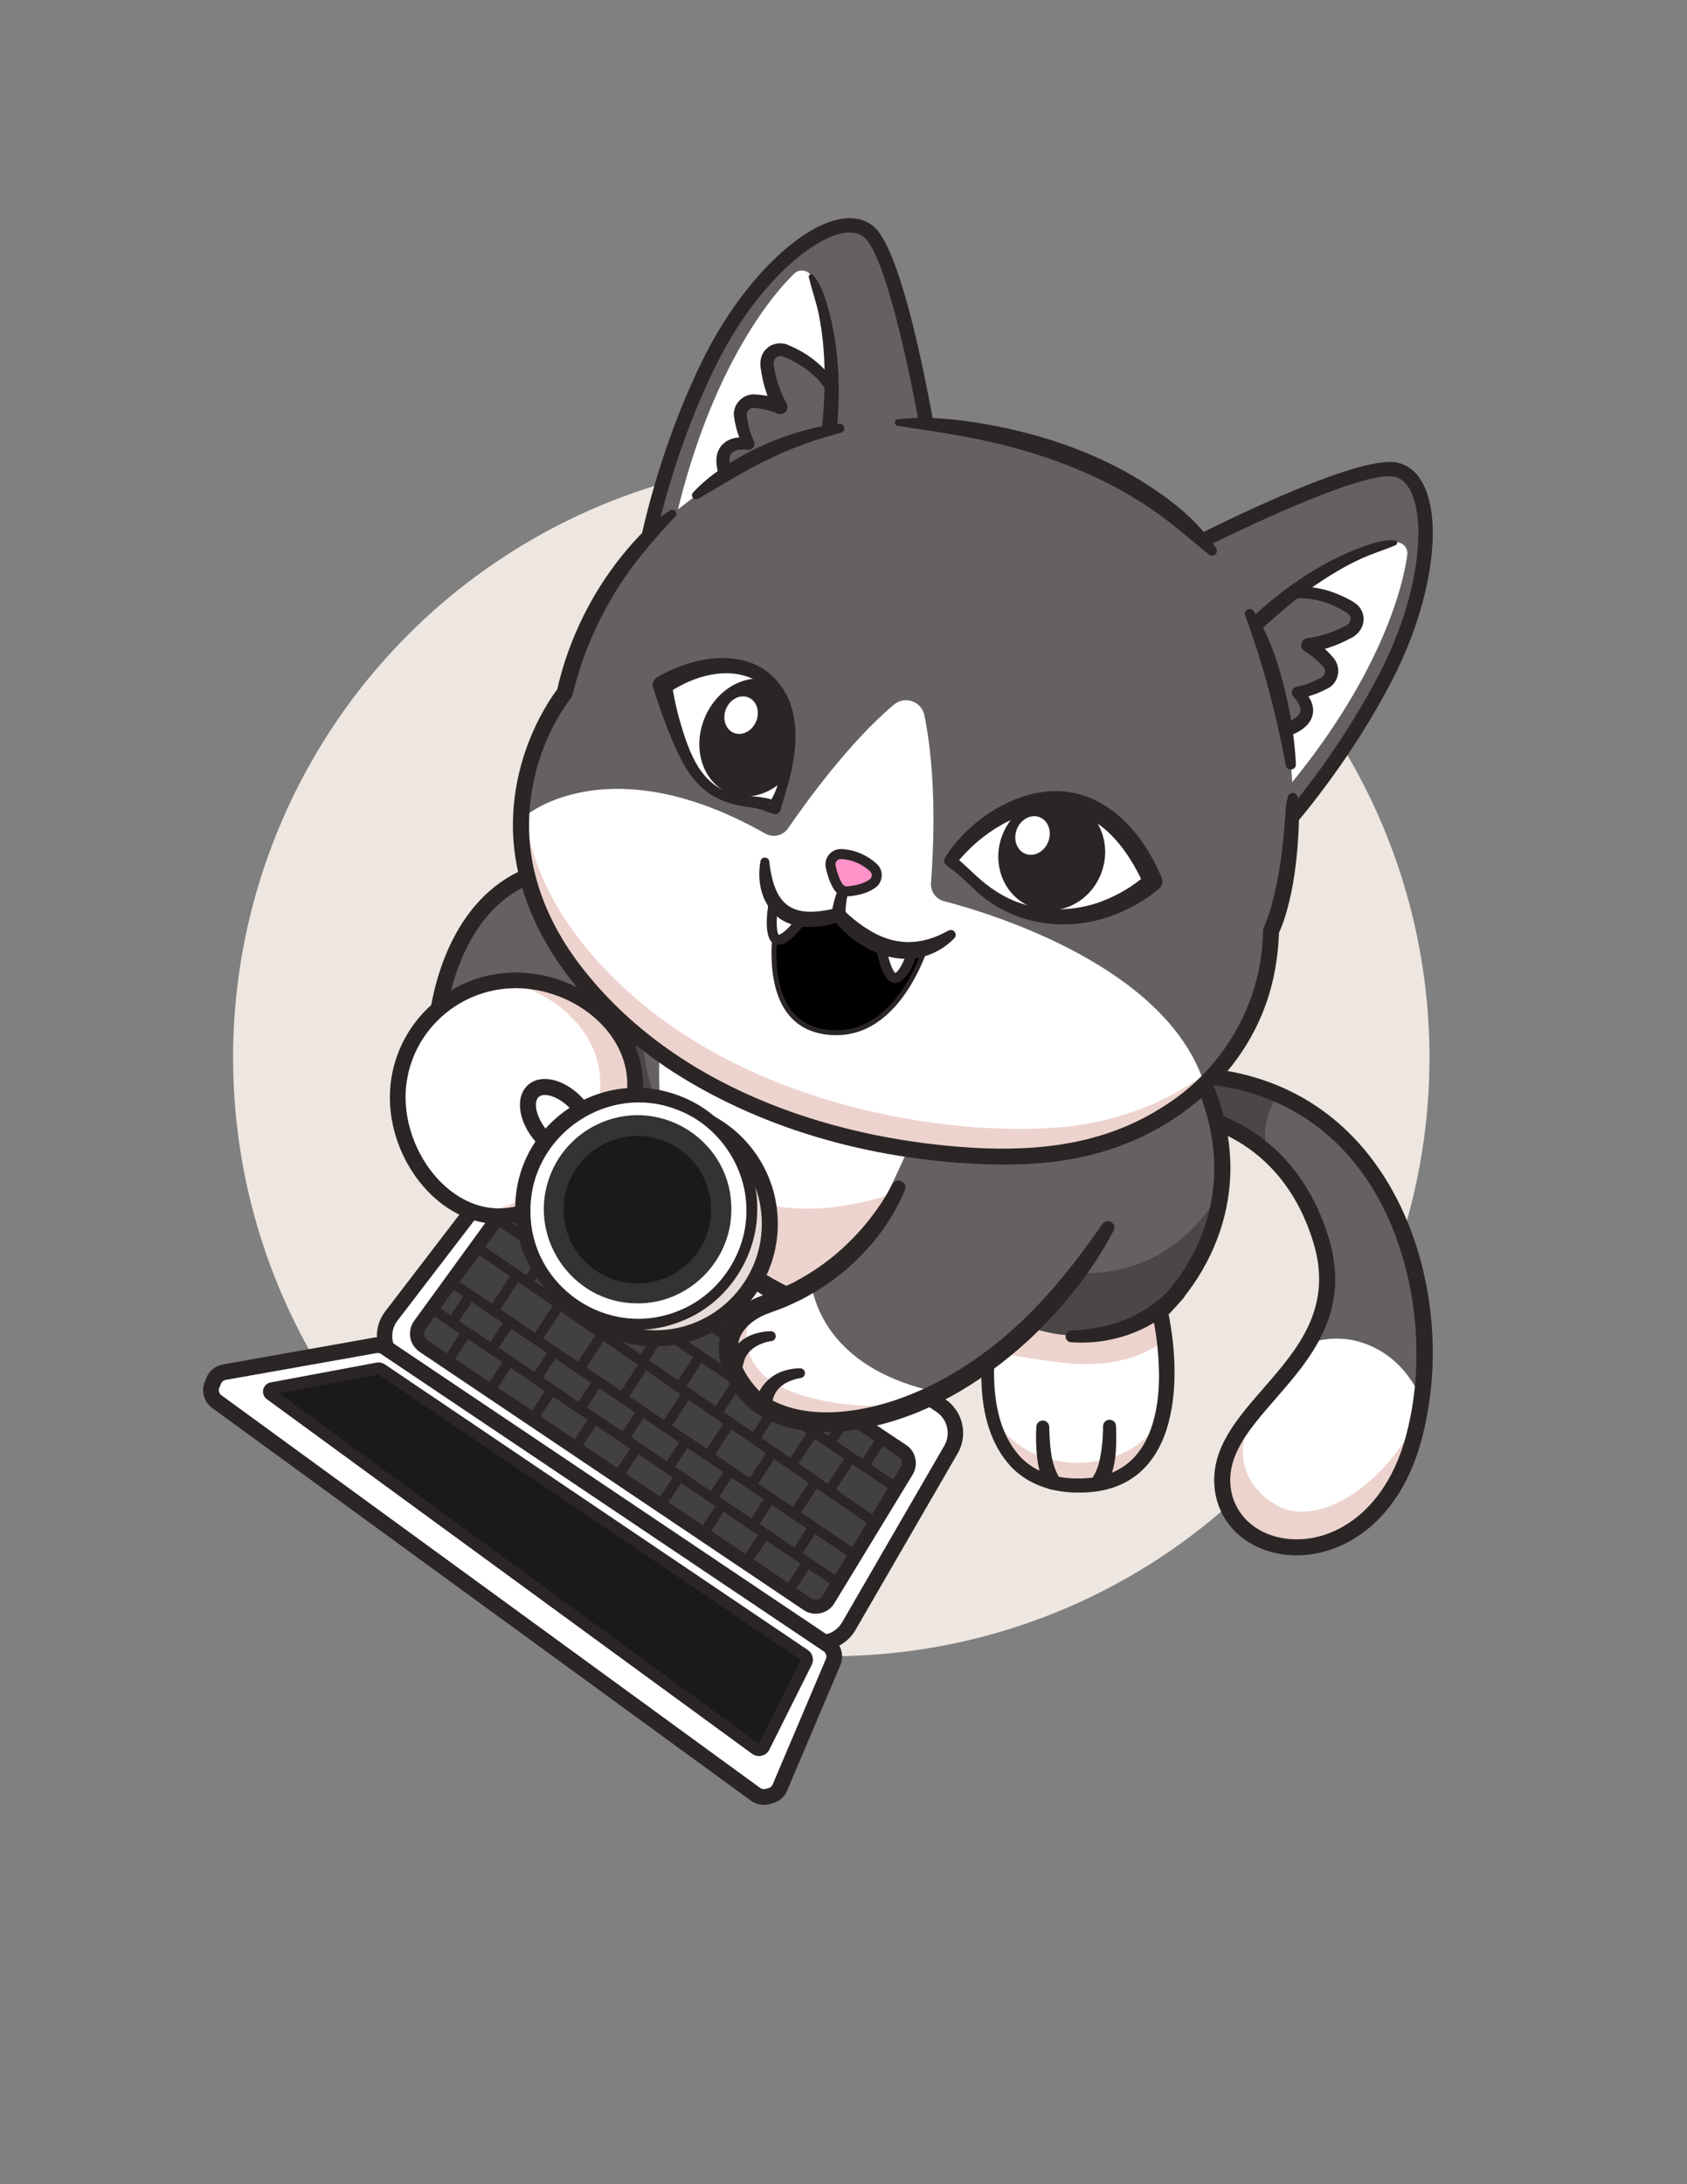 <?xml version="1.0" encoding="utf-8"?>
<!-- Generator: Adobe Illustrator 25.0.0, SVG Export Plug-In . SVG Version: 6.00 Build 0)  -->
<svg version="1.1" id="Capa_1" xmlns="http://www.w3.org/2000/svg" xmlns:xlink="http://www.w3.org/1999/xlink" x="0px" y="0px"
	 viewBox="0 0 612 792" style="enable-background:new 0 0 612 792;" xml:space="preserve">
<rect x="0" y="0" width="612" height="792" fill="#808080" stroke="none"/>
<style type="text/css">
	.st0{fill:#EEE6E0;}
	.st1{fill:#FFFFFF;}
	.st2{fill:#2B2625;}
	.st3{fill:#424040;}
	.st4{fill:#1A1A1A;}
	.st5{fill:#666161;}
	.st6{fill:#4C4747;}
	.st7{fill:#EDD3CE;}
	.st8{fill:#E8DCDA;}
	.st9{fill:#333333;}
	.st10{clip-path:url(#SVGID_2_);}
	.st11{clip-path:url(#SVGID_6_);}
	.st12{clip-path:url(#SVGID_7_);}
	.st13{clip-path:url(#SVGID_8_);}
	.st14{fill:#FF92C9;}
</style>
<g>
	<g>
		<circle class="st0" cx="301.57" cy="383.53" r="217.01"/>
	</g>
	<g>
		<g>
			<g>
				<path class="st1" d="M341.31,509.65l-138.69-93.12c-5.25-3.53-12.34-2.36-16.19,2.66l-44.45,57.99
					c-4.19,5.47-2.92,13.33,2.78,17.2l146.04,99.2c5.75,3.91,13.61,2.11,17.1-3.91L345,525.6
					C348.16,520.14,346.55,513.16,341.31,509.65z"/>
			</g>
			<g>
				<path class="st2" d="M297.55,598.43c-2.94,0-5.85-0.88-8.32-2.55l-146.03-99.2c-3.4-2.31-5.63-5.81-6.28-9.86
					c-0.65-4.05,0.36-8.08,2.86-11.34l44.45-57.99c4.73-6.17,13.5-7.61,19.96-3.28l138.69,93.12c6.43,4.32,8.43,12.96,4.55,19.66
					l-37.1,64.07c-2.05,3.54-5.51,6.09-9.49,7C299.74,598.31,298.64,598.43,297.55,598.43z M195.95,417.29
					c-2.77,0-5.51,1.25-7.31,3.6l-44.45,57.99c-1.55,2.03-2.19,4.53-1.78,7.06c0.41,2.52,1.8,4.7,3.91,6.14l146.03,99.2
					c2.14,1.45,4.7,1.93,7.21,1.36c2.52-0.57,4.61-2.12,5.91-4.35l37.1-64.07c2.42-4.17,1.17-9.55-2.83-12.24l0,0l-138.69-93.12
					C199.5,417.8,197.72,417.29,195.95,417.29z"/>
			</g>
		</g>
		<g>
			<path class="st3" d="M328.92,533.33l-3.74,6.15l-7.27,11.96l-6.81,11.19L300.53,580c-1.31,2.16-3.89,3.06-6.18,2.35
				c-0.49-0.15-0.97-0.37-1.42-0.68l-139.29-93.59c-2.57-1.74-3.15-5.28-1.27-7.74l4.53-5.92l7.79-10.19l1.05-1.38l6.21-8.12
				l9.21-12.05l2.9-5.95c1.69-2.2,4.77-2.77,7.12-1.3l136,90.53C329.68,527.52,330.46,530.81,328.92,533.33z"/>
		</g>
		<g>
			<g>
				<path class="st2" d="M303.05,575.17c-0.35,0-0.7-0.1-1.02-0.31l-146.66-99.04c-0.83-0.56-1.05-1.69-0.49-2.52
					c0.56-0.83,1.69-1.05,2.52-0.49l146.66,99.04c0.83,0.56,1.05,1.69,0.49,2.52C304.21,574.89,303.63,575.17,303.05,575.17z"/>
			</g>
			<g>
				<path class="st2" d="M309.84,565.44c-0.35,0-0.7-0.1-1.02-0.31L163.4,466.92c-0.83-0.56-1.05-1.69-0.49-2.52
					c0.56-0.83,1.69-1.05,2.52-0.49l145.42,98.21c0.83,0.56,1.05,1.69,0.49,2.52C310.99,565.16,310.42,565.44,309.84,565.44z"/>
			</g>
			<g>
				<path class="st2" d="M316.71,553.42c-0.36,0-0.72-0.1-1.03-0.32l-143.19-98.95c-0.83-0.57-1.03-1.7-0.46-2.53
					c0.57-0.83,1.7-1.03,2.53-0.46l143.19,98.95c0.83,0.57,1.03,1.7,0.46,2.53C317.85,553.15,317.28,553.42,316.71,553.42z"/>
			</g>
			<g>
				<path class="st2" d="M325.18,541.3c-0.35,0-0.7-0.1-1.01-0.31L180.14,444.2c-0.83-0.56-1.05-1.69-0.49-2.52
					c0.56-0.83,1.69-1.05,2.52-0.49l144.03,96.79c0.83,0.56,1.05,1.69,0.49,2.52C326.34,541.01,325.76,541.3,325.18,541.3z"/>
			</g>
			<g>
				<path class="st2" d="M288.13,550.78c-0.34,0-0.69-0.1-0.99-0.3c-0.84-0.55-1.08-1.67-0.53-2.51l7.7-11.78
					c0.55-0.84,1.67-1.07,2.51-0.53c0.84,0.55,1.08,1.67,0.53,2.51l-7.7,11.78C289.31,550.49,288.73,550.78,288.13,550.78z"/>
			</g>
			<g>
				<path class="st2" d="M289.05,564.88c-0.34,0-0.69-0.1-0.99-0.3c-0.84-0.55-1.08-1.67-0.53-2.51l6.11-9.35
					c0.55-0.84,1.68-1.07,2.51-0.53c0.84,0.55,1.08,1.67,0.53,2.51l-6.12,9.35C290.22,564.59,289.64,564.88,289.05,564.88z"/>
			</g>
			<g>
				<path class="st2" d="M301.45,541.41c-0.34,0-0.69-0.1-0.99-0.3c-0.84-0.55-1.08-1.67-0.53-2.51l6.12-9.35
					c0.55-0.84,1.68-1.07,2.51-0.53c0.84,0.55,1.08,1.67,0.53,2.51l-6.11,9.35C302.62,541.12,302.04,541.41,301.45,541.41z"/>
			</g>
			<g>
				<path class="st2" d="M313.65,532.96c-0.34,0-0.69-0.1-0.99-0.3c-0.84-0.55-1.08-1.67-0.53-2.51l6.11-9.35
					c0.55-0.84,1.67-1.08,2.51-0.53c0.84,0.55,1.08,1.67,0.53,2.51l-6.12,9.35C314.82,532.67,314.24,532.96,313.65,532.96z"/>
			</g>
			<g>
				<path class="st2" d="M287.85,532.06c-0.34,0-0.69-0.1-0.99-0.3c-0.84-0.55-1.08-1.67-0.53-2.51l6.11-9.35
					c0.55-0.84,1.68-1.08,2.51-0.53c0.84,0.55,1.08,1.67,0.53,2.51l-6.11,9.35C289.03,531.77,288.45,532.06,287.85,532.06z"/>
			</g>
			<g>
				<path class="st2" d="M274.26,522.71c-0.34,0-0.69-0.1-0.99-0.3c-0.84-0.55-1.08-1.67-0.53-2.51l6.11-9.35
					c0.55-0.84,1.68-1.07,2.51-0.53c0.84,0.55,1.08,1.67,0.53,2.51l-6.12,9.35C275.43,522.42,274.85,522.71,274.26,522.71z"/>
			</g>
			<g>
				<path class="st2" d="M260.67,513.36c-0.34,0-0.69-0.1-0.99-0.3c-0.84-0.55-1.08-1.67-0.53-2.51l6.12-9.35
					c0.55-0.84,1.67-1.07,2.51-0.53c0.84,0.55,1.08,1.67,0.53,2.51l-6.12,9.35C261.84,513.07,261.26,513.36,260.67,513.36z"/>
			</g>
			<g>
				<path class="st2" d="M247.07,504.01c-0.34,0-0.69-0.1-0.99-0.3c-0.84-0.55-1.08-1.67-0.53-2.51l6.11-9.35
					c0.55-0.84,1.68-1.07,2.51-0.53c0.84,0.55,1.08,1.67,0.53,2.51l-6.11,9.35C248.24,503.73,247.66,504.01,247.07,504.01z"/>
			</g>
			<g>
				<path class="st2" d="M233.48,494.67c-0.34,0-0.69-0.1-0.99-0.3c-0.84-0.55-1.08-1.67-0.53-2.51l6.11-9.35
					c0.55-0.84,1.68-1.07,2.51-0.53c0.84,0.55,1.08,1.67,0.53,2.51l-6.12,9.35C234.65,494.38,234.07,494.67,233.48,494.67z"/>
			</g>
			<g>
				<path class="st2" d="M218.53,485.48c-0.34,0-0.69-0.1-0.99-0.3c-0.84-0.55-1.08-1.67-0.53-2.51l6.11-9.35
					c0.55-0.84,1.67-1.07,2.51-0.53c0.84,0.55,1.08,1.67,0.53,2.51l-6.11,9.35C219.71,485.19,219.12,485.48,218.53,485.48z"/>
			</g>
			<g>
				<path class="st2" d="M206.06,476.13c-0.34,0-0.69-0.1-0.99-0.3c-0.84-0.55-1.08-1.67-0.53-2.51l6.11-9.35
					c0.55-0.84,1.67-1.08,2.51-0.53c0.84,0.55,1.08,1.67,0.53,2.51l-6.11,9.35C207.24,475.84,206.66,476.13,206.06,476.13z"/>
			</g>
			<g>
				<path class="st2" d="M194.4,453.76c-0.34,0-0.69-0.1-0.99-0.3c-0.84-0.55-1.08-1.67-0.53-2.51l6.12-9.35
					c0.55-0.84,1.68-1.07,2.51-0.53c0.84,0.55,1.08,1.67,0.53,2.51l-6.11,9.35C195.57,453.47,194.99,453.76,194.4,453.76z"/>
			</g>
			<g>
				<path class="st2" d="M206.06,461.38c-0.34,0-0.69-0.1-0.99-0.3c-0.84-0.55-1.08-1.67-0.53-2.51l6.11-9.35
					c0.55-0.84,1.67-1.07,2.51-0.53c0.84,0.55,1.08,1.67,0.53,2.51l-6.11,9.35C207.24,461.09,206.66,461.38,206.06,461.38z"/>
			</g>
			<g>
				<path class="st2" d="M217.73,468.99c-0.34,0-0.69-0.1-0.99-0.3c-0.84-0.55-1.08-1.67-0.53-2.51l6.12-9.35
					c0.55-0.84,1.68-1.07,2.51-0.53c0.84,0.55,1.08,1.67,0.53,2.51l-6.11,9.35C218.9,468.7,218.32,468.99,217.73,468.99z"/>
			</g>
			<g>
				<path class="st2" d="M301.45,524.48c-0.34,0-0.69-0.1-0.99-0.3c-0.84-0.55-1.08-1.67-0.53-2.51l6.12-9.35
					c0.55-0.84,1.68-1.07,2.51-0.53c0.84,0.55,1.08,1.67,0.53,2.51l-6.11,9.35C302.62,524.2,302.04,524.48,301.45,524.48z"/>
			</g>
			<g>
				<path class="st2" d="M192.31,465.33c-0.34,0-0.69-0.1-0.99-0.3c-0.84-0.55-1.08-1.67-0.53-2.51l6.12-9.35
					c0.55-0.84,1.67-1.07,2.51-0.53s1.08,1.67,0.53,2.51l-6.12,9.35C193.48,465.04,192.9,465.33,192.31,465.33z"/>
			</g>
			<g>
				<path class="st2" d="M285.99,578.98c-0.34,0-0.69-0.1-0.99-0.3c-0.84-0.55-1.08-1.67-0.53-2.51l6.11-9.35
					c0.55-0.84,1.68-1.07,2.51-0.53c0.84,0.55,1.08,1.67,0.53,2.51l-6.11,9.35C287.16,578.69,286.58,578.98,285.99,578.98z"/>
			</g>
			<g>
				<path class="st2" d="M270.62,568.42c-0.34,0-0.69-0.1-0.99-0.3c-0.84-0.55-1.08-1.67-0.53-2.51l6.11-9.35
					c0.55-0.84,1.68-1.07,2.51-0.53c0.84,0.55,1.08,1.67,0.53,2.51l-6.11,9.35C271.79,568.13,271.21,568.42,270.62,568.42z"/>
			</g>
			<g>
				<path class="st2" d="M255.24,557.86c-0.34,0-0.69-0.1-0.99-0.3c-0.84-0.55-1.08-1.67-0.53-2.51l6.11-9.35
					c0.55-0.84,1.67-1.08,2.51-0.53c0.84,0.55,1.08,1.67,0.53,2.51l-6.12,9.35C256.42,557.57,255.83,557.86,255.24,557.86z"/>
			</g>
			<g>
				<path class="st2" d="M239.87,547.3c-0.34,0-0.69-0.1-0.99-0.3c-0.84-0.55-1.08-1.67-0.53-2.51l6.11-9.35
					c0.55-0.84,1.67-1.07,2.51-0.53c0.84,0.55,1.08,1.67,0.53,2.51l-6.11,9.35C241.04,547.01,240.46,547.3,239.87,547.3z"/>
			</g>
			<g>
				<path class="st2" d="M224.49,536.74c-0.34,0-0.69-0.1-0.99-0.3c-0.84-0.55-1.08-1.67-0.53-2.51l6.11-9.35
					c0.55-0.84,1.68-1.07,2.51-0.53c0.84,0.55,1.08,1.67,0.53,2.51l-6.11,9.35C225.67,536.45,225.09,536.74,224.49,536.74z"/>
			</g>
			<g>
				<path class="st2" d="M209.12,526.17c-0.34,0-0.69-0.1-0.99-0.3c-0.84-0.55-1.08-1.67-0.53-2.51l6.11-9.35
					c0.55-0.84,1.67-1.07,2.51-0.53c0.84,0.55,1.08,1.67,0.53,2.51l-6.11,9.35C210.29,525.89,209.71,526.17,209.12,526.17z"/>
			</g>
			<g>
				<path class="st2" d="M193.75,515.61c-0.34,0-0.69-0.1-0.99-0.3c-0.84-0.55-1.08-1.67-0.53-2.51l6.11-9.35
					c0.55-0.84,1.68-1.07,2.51-0.53c0.84,0.55,1.08,1.67,0.53,2.51l-6.11,9.35C194.92,515.33,194.34,515.61,193.75,515.61z"/>
			</g>
			<g>
				<path class="st2" d="M178.37,505.05c-0.34,0-0.69-0.1-0.99-0.3c-0.84-0.55-1.08-1.67-0.53-2.51l6.11-9.35
					c0.55-0.84,1.67-1.07,2.51-0.53c0.84,0.55,1.08,1.67,0.53,2.51l-6.11,9.35C179.54,504.76,178.96,505.05,178.37,505.05z"/>
			</g>
			<g>
				<path class="st2" d="M163,494.49c-0.34,0-0.69-0.1-0.99-0.3c-0.84-0.55-1.08-1.67-0.53-2.51l6.11-9.35
					c0.55-0.84,1.68-1.08,2.51-0.53c0.84,0.55,1.08,1.67,0.53,2.51l-6.11,9.35C164.17,494.2,163.59,494.49,163,494.49z"/>
			</g>
			<g>
				<path class="st2" d="M273.47,554.24c-0.34,0-0.69-0.1-0.99-0.3c-0.84-0.55-1.08-1.67-0.53-2.51l6.11-9.35
					c0.55-0.84,1.67-1.07,2.51-0.53s1.08,1.67,0.53,2.51l-6.11,9.35C274.64,553.95,274.06,554.24,273.47,554.24z"/>
			</g>
			<g>
				<path class="st2" d="M258.59,544.74c-0.34,0-0.69-0.1-0.99-0.3c-0.84-0.55-1.08-1.67-0.53-2.51l6.11-9.35
					c0.55-0.84,1.68-1.07,2.51-0.53c0.84,0.55,1.08,1.67,0.53,2.51l-6.11,9.35C259.77,544.45,259.19,544.74,258.59,544.74z"/>
			</g>
			<g>
				<path class="st2" d="M242.54,534.02c-0.34,0-0.69-0.1-0.99-0.3c-0.84-0.55-1.08-1.67-0.53-2.51l6.11-9.35
					c0.55-0.84,1.68-1.08,2.51-0.53c0.84,0.55,1.08,1.67,0.53,2.51l-6.11,9.35C243.72,533.73,243.14,534.02,242.54,534.02z"/>
			</g>
			<g>
				<path class="st2" d="M226.5,523.3c-0.34,0-0.69-0.1-0.99-0.3c-0.84-0.55-1.08-1.67-0.53-2.51l6.12-9.35
					c0.55-0.84,1.68-1.07,2.51-0.53c0.84,0.55,1.08,1.67,0.53,2.51l-6.12,9.35C227.67,523.01,227.09,523.3,226.5,523.3z"/>
			</g>
			<g>
				<path class="st2" d="M210.45,512.58c-0.34,0-0.69-0.1-0.99-0.3c-0.84-0.55-1.08-1.67-0.53-2.51l6.11-9.35
					c0.55-0.84,1.67-1.07,2.51-0.53c0.84,0.55,1.08,1.67,0.53,2.51l-6.11,9.35C211.62,512.29,211.04,512.58,210.45,512.58z"/>
			</g>
			<g>
				<path class="st2" d="M194.4,501.86c-0.34,0-0.69-0.1-0.99-0.3c-0.84-0.55-1.08-1.67-0.53-2.51l6.12-9.35
					c0.55-0.84,1.68-1.07,2.51-0.53c0.84,0.55,1.08,1.67,0.53,2.51l-6.11,9.35C195.57,501.57,194.99,501.86,194.4,501.86z"/>
			</g>
			<g>
				<path class="st2" d="M178.35,491.14c-0.34,0-0.69-0.1-0.99-0.3c-0.84-0.55-1.08-1.67-0.53-2.51l6.11-9.35
					c0.55-0.84,1.67-1.07,2.51-0.53s1.08,1.67,0.53,2.51l-6.11,9.35C179.52,490.86,178.94,491.14,178.35,491.14z"/>
			</g>
			<g>
				<path class="st2" d="M164.41,480.8c-0.34,0-0.69-0.1-0.99-0.3c-0.84-0.55-1.08-1.67-0.53-2.51l6.12-9.35
					c0.55-0.84,1.67-1.07,2.51-0.53c0.84,0.55,1.08,1.67,0.53,2.51l-6.11,9.35C165.59,480.51,165.01,480.8,164.41,480.8z"/>
			</g>
			<g>
				<path class="st2" d="M272.67,540.06c-0.34,0-0.69-0.1-0.99-0.3c-0.84-0.55-1.08-1.67-0.53-2.51l7.7-11.78
					c0.55-0.84,1.67-1.07,2.51-0.53s1.08,1.67,0.53,2.51l-7.7,11.78C273.84,539.77,273.26,540.06,272.67,540.06z"/>
			</g>
			<g>
				<path class="st2" d="M257.21,529.34c-0.34,0-0.69-0.1-0.99-0.3c-0.84-0.55-1.08-1.67-0.53-2.51l7.7-11.78
					c0.55-0.84,1.67-1.07,2.51-0.53c0.84,0.55,1.08,1.67,0.53,2.51l-7.7,11.78C258.38,529.05,257.8,529.34,257.21,529.34z"/>
			</g>
			<g>
				<path class="st2" d="M241.75,518.63c-0.34,0-0.69-0.1-0.99-0.3c-0.84-0.55-1.08-1.67-0.53-2.51l7.7-11.78
					c0.55-0.84,1.68-1.07,2.51-0.53c0.84,0.55,1.08,1.67,0.53,2.51l-7.7,11.78C242.92,518.34,242.34,518.63,241.75,518.63z"/>
			</g>
			<g>
				<path class="st2" d="M226.29,507.91c-0.34,0-0.69-0.1-0.99-0.3c-0.84-0.55-1.08-1.67-0.53-2.51l7.7-11.78
					c0.55-0.84,1.67-1.07,2.51-0.53c0.84,0.55,1.08,1.67,0.53,2.51l-7.7,11.78C227.46,507.62,226.88,507.91,226.29,507.91z"/>
			</g>
			<g>
				<path class="st2" d="M210.83,497.19c-0.34,0-0.69-0.1-0.99-0.3c-0.84-0.55-1.08-1.67-0.53-2.51l7.7-11.78
					c0.55-0.84,1.67-1.07,2.51-0.53c0.84,0.55,1.08,1.67,0.53,2.51l-7.7,11.78C212,496.9,211.42,497.19,210.83,497.19z"/>
			</g>
			<g>
				<path class="st2" d="M195.37,486.47c-0.34,0-0.69-0.1-0.99-0.3c-0.84-0.55-1.08-1.67-0.53-2.51l7.7-11.78
					c0.55-0.84,1.68-1.07,2.51-0.53c0.84,0.55,1.08,1.67,0.53,2.51l-7.7,11.78C196.54,486.18,195.96,486.47,195.37,486.47z"/>
			</g>
			<g>
				<path class="st2" d="M179.91,475.75c-0.34,0-0.69-0.1-0.99-0.3c-0.84-0.55-1.08-1.67-0.53-2.51l7.7-11.78
					c0.55-0.84,1.68-1.07,2.51-0.53c0.84,0.55,1.08,1.67,0.53,2.51l-7.7,11.78C181.08,475.46,180.5,475.75,179.91,475.75z"/>
			</g>
			<g>
				<path class="st2" d="M295.91,585.14c-1.55,0-3.07-0.46-4.4-1.35l-139.28-93.6c-1.81-1.21-3.05-3.14-3.4-5.29
					c-0.35-2.14,0.2-4.35,1.5-6.07l31.66-43.58c2.53-3.31,7.04-4.14,10.53-1.96l136.06,90.57c3.61,2.25,4.76,7.11,2.52,10.81
					l-28.4,46.67c-1.14,1.87-2.94,3.15-5.07,3.62C297.06,585.07,296.48,585.14,295.91,585.14z M188.34,437.15
					c-0.85,0-1.71,0.39-2.27,1.13l-31.64,43.55c-0.01,0.02-0.02,0.03-0.04,0.05c-0.48,0.63-0.67,1.41-0.55,2.19
					c0.13,0.78,0.56,1.46,1.22,1.9l139.28,93.6c0.65,0.44,1.43,0.58,2.19,0.42c0.77-0.17,1.41-0.63,1.82-1.3l28.4-46.67
					c0.81-1.32,0.39-3.07-0.93-3.89l-136.06-90.57C189.33,437.28,188.84,437.15,188.34,437.15z M152.37,480.34L152.37,480.34
					L152.37,480.34z"/>
			</g>
		</g>
	</g>
	<g>
		<g>
			<path class="st1" d="M302.24,602.66l-19.31,45.52c-0.1,0.24-0.22,0.47-0.36,0.68c-0.68,1.11-1.77,1.93-3.04,2.27l-1.09,0.29
				c-1.5,0.4-3.1,0.1-4.35-0.81L78.66,508.24c-1.87-1.37-2.59-3.83-1.76-5.99c0.01-0.02,0.01-0.04,0.02-0.07l0.59-1.49
				c0.66-1.65,2.12-2.83,3.87-3.15l54.71-9.72c1.31-0.23,2.66,0.05,3.76,0.79L300.37,596.4C302.42,597.77,303.2,600.4,302.24,602.66
				z"/>
		</g>
		<g>
			<path class="st1" d="M282.57,648.87c-0.68,1.11-1.77,1.93-3.04,2.27l-1.09,0.29c-1.5,0.4-3.1,0.1-4.35-0.81L78.66,508.24
				c-1.87-1.37-2.59-3.83-1.76-5.99c1.09-1.44,1.87-2.44,1.87-2.44L282.57,648.87z"/>
		</g>
		<g>
			<path class="st2" d="M277.1,654.45c-1.67,0-3.3-0.52-4.69-1.53L76.98,510.54c-2.95-2.15-4.06-6.02-2.71-9.41l0.6-1.49
				c1.03-2.58,3.28-4.4,6.01-4.89l54.72-9.72c2.04-0.36,4.12,0.07,5.84,1.23l0,0l160.52,107.77c3.17,2.13,4.39,6.22,2.9,9.74
				l-19.31,45.52c-0.97,2.28-2.89,3.95-5.29,4.59l-1.09,0.29C278.49,654.36,277.79,654.45,277.1,654.45z M137,490.6
				c-0.13,0-0.27,0.01-0.4,0.04l-54.72,9.72c-0.78,0.14-1.43,0.66-1.72,1.4l-0.6,1.49c-0.39,0.97-0.07,2.08,0.78,2.69l195.43,142.38
				c0.56,0.41,1.27,0.54,1.93,0.36l1.09-0.29c0.69-0.18,1.24-0.66,1.51-1.31l19.31-45.52c0.43-1.01,0.08-2.18-0.83-2.79
				L138.27,490.99C137.89,490.73,137.45,490.6,137,490.6z"/>
		</g>
		<g>
			<path class="st4" d="M292.52,602.7l-15.38,30.76c-0.56,1.12-1.98,1.47-2.99,0.73l-21.57-15.75l-28.02-20.47l-21.59-15.77
				l-46.14-33.7l-58.74-42.91c-0.86-0.63-0.56-1.98,0.49-2.17l38.36-7.17c0.52-0.09,1.06,0.01,1.5,0.31l16.11,10.88l45.99,31.04
				l21.52,14.53l27.93,18.85l41.86,28.26C292.69,600.69,292.98,601.79,292.52,602.7z"/>
		</g>
		<g>
			<path class="st2" d="M275.33,636.76c-0.88,0-1.75-0.28-2.48-0.81L96.8,507.35c-1.09-0.8-1.61-2.17-1.31-3.49
				c0.3-1.32,1.35-2.34,2.69-2.59l38.35-7.17c1.1-0.2,2.2,0.03,3.12,0.65l153.42,103.56c1.74,1.17,2.35,3.48,1.41,5.36l-15.38,30.76
				c-0.55,1.11-1.56,1.91-2.77,2.2C276,636.72,275.66,636.76,275.33,636.76z M275.43,632.43L275.43,632.43L275.43,632.43z
				 M101.17,505.15l174.1,127.17l15.23-30.47L137.26,498.4L101.17,505.15z M99.37,503.83L99.37,503.83L99.37,503.83z"/>
		</g>
	</g>
	<g>
		<g>
			<g>
				<path class="st5" d="M515.68,507.24c-0.25,1.82-0.53,3.62-0.85,5.4c-0.54,2.99-1.21,5.93-1.98,8.79
					c-14.1,52.51-67.01,47.02-69.38,17.26c-0.79-9.96,4.48-18.31,11.33-26.67c6.44-7.85,14.26-15.7,19.77-24.91
					c6.14-10.27,9.39-22.23,4.57-37.76c-4.58-14.76-11.91-24.78-19.63-31.56c-15.43-13.55-32.48-14.22-32.48-14.22l5.09-13.71
					c11.91,0.47,22.47,2.96,31.74,7.03C505.62,415.22,521.32,465.49,515.68,507.24z"/>
			</g>
			<g>
				<path class="st6" d="M459.52,417.79c-15.43-13.55-32.48-14.22-32.48-14.22l5.09-13.71c11.91,0.47,22.47,2.96,31.74,7.03
					C458.43,404.07,458.44,412.09,459.52,417.79z"/>
			</g>
			<g>
				<path class="st1" d="M515.68,507.24c-0.65,4.87-1.6,9.62-2.83,14.19c-14.1,52.51-67.01,47.02-69.38,17.26
					c-1.54-19.32,19.74-32.56,31.11-51.58c6.28-2.03,13.01-2.48,19.86-0.16C505.26,490.6,511.77,498.63,515.68,507.24z"/>
			</g>
			<g>
				<path class="st7" d="M514.83,512.64c-0.54,2.99-1.21,5.93-1.98,8.79c-14.1,52.51-67.01,47.02-69.38,17.26
					c-0.79-9.96,4.48-18.31,11.33-26.67c-3.36,6.39-9.46,22.52,7.5,33.31C477.93,555.29,503.67,537.61,514.83,512.64z"/>
			</g>
			<g>
				<path class="st2" d="M470.41,563.98c-1.1,0-2.18-0.05-3.26-0.15c-14.82-1.36-25.5-11.37-26.58-24.91
					c-1.1-13.83,8.06-24.36,17.76-35.5c12.52-14.38,25.46-29.26,18.03-53.21c-12.97-41.82-49.08-43.71-49.44-43.72
					c-1.6-0.06-2.85-1.41-2.79-3.02c0.06-1.6,1.42-2.85,3.02-2.79c0.42,0.02,10.38,0.47,22.14,6.61
					c10.81,5.65,25.24,17.38,32.63,41.2c8.39,27.05-6.27,43.89-19.2,58.75c-9.26,10.64-17.26,19.83-16.35,31.23
					c0.85,10.62,9.41,18.49,21.32,19.58c15.72,1.45,34.89-9.56,42.36-37.36c8.69-32.36,2.18-70.89-16.2-95.87
					c-14.67-19.94-36.05-31.02-61.83-32.04c-1.6-0.06-2.85-1.42-2.79-3.02c0.06-1.6,1.38-2.85,3.02-2.79
					c27.61,1.09,50.52,12.99,66.28,34.4c19.68,26.74,26.41,66.32,17.14,100.83C507.81,551.42,487.85,563.98,470.41,563.98z"/>
			</g>
		</g>
		<g>
			<g>
				<path class="st5" d="M442.99,431.6c-2.46,20.61-13.74,35.06-19.23,40.99c-1.82,1.97-3,3-3,3s0.01,0.07,0.05,0.21
					c0.01,0.06,0.03,0.13,0.05,0.23c0.01,0.04,0.02,0.09,0.03,0.15c0.02,0.08,0.04,0.17,0.06,0.26c0,0.01,0.01,0.01,0.01,0.02
					c0.02,0.09,0.04,0.2,0.07,0.31c0.01,0.07,0.03,0.14,0.04,0.22c0.01,0.07,0.03,0.13,0.04,0.2c0,0.02,0.01,0.05,0.01,0.07
					c0.01,0.09,0.04,0.19,0.06,0.28c0.04,0.25,0.09,0.52,0.15,0.82c0.01,0.09,0.04,0.17,0.05,0.27c0.02,0.09,0.04,0.18,0.05,0.28
					c0.06,0.29,0.12,0.61,0.17,0.94c0.06,0.33,0.12,0.68,0.17,1.04c0.07,0.44,0.15,0.91,0.23,1.4c0.02,0.17,0.05,0.34,0.07,0.52
					c0.02,0.17,0.05,0.34,0.07,0.52c0.05,0.33,0.09,0.67,0.15,1.01c0,0.02,0,0.04,0.01,0.07c0.07,0.54,0.14,1.12,0.21,1.71v0.01
					c2.07,17.73,1.85,51.68-29.96,52.55c-35.51,0.97-35.12-36.09-33.87-49.18c0.26-2.8,0.57-4.5,0.57-4.5
					c-0.92-0.01-1.82-0.02-2.72-0.04c-4.79-0.11-9.41-0.36-13.88-0.73c-16.31-1.38-30.56-4.52-43-8.95
					c-7.62-2.71-14.56-5.91-20.89-9.48c-8.86-5-16.5-10.75-23.11-16.94c-21.6-20.26-32.04-45.34-37.09-65.04
					c-4.83-18.88-4.71-32.83-4.71-32.83c120.69-29,217.87,31.74,217.87,31.74C442.34,401.3,444.64,417.82,442.99,431.6z"/>
			</g>
			<g>
				<path class="st1" d="M422.52,486.12c2.07,17.73,1.85,51.68-29.96,52.55c-35.51,0.97-35.12-36.09-33.87-49.18
					c0.26-2.8,0.57-4.5,0.57-4.5c-0.92-0.01-1.82-0.02-2.72-0.04c0.44-0.76,0.72-1.23,0.76-1.33c0.15-0.44-7.47-0.51-20.97-2.61
					c-8.64-1.34-19.69-3.52-32.65-7.14c-7.67-2.14-16-4.8-24.9-8.09c-0.08-0.03-0.16-0.06-0.24-0.09
					c-9.85-3.65-17.28-9.64-22.87-16.86c-10.2-13.14-14.31-30.35-15.8-44.79c-1.66-15.98-0.13-28.58-0.13-28.58
					s99.63,17.34,94.64,29.68c-4.26,10.51-10.85,24.43-12.72,28.33c-0.33,0.68-0.51,1.06-0.51,1.06l52.31,46.73
					c30.86,10.58,49.08-9.41,49.08-9.41s0.45,0.25,1.24,0.73c-1.82,1.97-3,3-3,3s0.01,0.07,0.05,0.21c0.01,0.06,0.03,0.13,0.05,0.23
					c0.01,0.04,0.02,0.09,0.03,0.15c0.02,0.08,0.04,0.17,0.06,0.26c0,0.01,0.01,0.01,0.01,0.02c0.02,0.09,0.04,0.2,0.07,0.31
					c0.01,0.07,0.03,0.14,0.04,0.22c0.01,0.07,0.03,0.13,0.04,0.2c0,0.02,0.01,0.05,0.01,0.07c0.01,0.09,0.04,0.19,0.06,0.28
					c0.04,0.25,0.09,0.52,0.15,0.82c0.01,0.09,0.04,0.17,0.05,0.27c0.02,0.09,0.04,0.18,0.05,0.28c0.05,0.3,0.11,0.6,0.17,0.94
					c0.06,0.33,0.12,0.68,0.17,1.04c0.08,0.44,0.15,0.92,0.23,1.4c0.02,0.17,0.05,0.34,0.07,0.52c0.02,0.17,0.05,0.34,0.07,0.52
					c0.05,0.33,0.09,0.67,0.15,1.01c0,0.02,0,0.04,0.01,0.07C422.38,484.95,422.45,485.53,422.52,486.12L422.52,486.12z"/>
			</g>
			<g>
				<path class="st7" d="M360.22,513.89c0,0,9.26,17.34,32.18,16.46c22.92-0.88,29.98-17.93,29.98-17.93s-2.65,26.6-31.01,26.16
					S360.22,513.89,360.22,513.89z"/>
			</g>
			<g>
				<path class="st6" d="M442.99,431.6c-2.46,20.61-13.74,35.06-19.23,40.99c-0.78-0.47-1.24-0.73-1.24-0.73
					s-18.22,19.99-49.08,9.41l-52.31-46.73c0,0,0.18-0.38,0.51-1.06c2.3-0.76,3.6-1.29,3.6-1.29s21.46,27.04,64.37,29.39
					C420.9,463.29,436.72,442.82,442.99,431.6z"/>
			</g>
			<g>
				<path class="st6" d="M255.66,448.83c-21.6-20.26-32.04-45.34-37.09-65.04l14.39-9.51c0,0,0,14.41,6.89,29.75
					C241.35,418.48,245.46,435.69,255.66,448.83z"/>
			</g>
			<g>
				<path class="st7" d="M422.31,484.41c0.07,0.54,0.14,1.12,0.21,1.71v0.01c-8.65,6.3-20.42,9.85-36.43,8.07
					c-10.98-1.22-20-2.85-27.41-4.7c0.26-2.8,0.57-4.5,0.57-4.5c-0.92-0.01-1.82-0.02-2.72-0.04c-4.79-0.11-9.41-0.36-13.88-0.73
					c-2.42-1.06-4.52-2.14-6.34-3.2c-12.37-7.3-11.65-14.44-11.65-14.44l-21,7.29l-4.01,1.4c-7.62-2.71-14.56-5.91-20.89-9.48
					c-8.86-5-16.5-10.75-23.11-16.94c-10.2-13.14-14.31-30.35-15.8-44.79c3.97,8.86,10.25,18.03,20.15,24.91
					c22.04,15.32,51.5,7.82,61.64,4.52c-0.33,0.68-0.51,1.06-0.51,1.06l52.31,46.73c30.86,10.58,49.08-9.41,49.08-9.41
					s0.45,0.25,1.24,0.73c-1.82,1.97-3,3-3,3s0.01,0.07,0.05,0.21c0.01,0.06,0.03,0.13,0.05,0.23c0.01,0.04,0.02,0.09,0.03,0.15
					c0.02,0.08,0.04,0.17,0.06,0.26c0,0.01,0.01,0.01,0.01,0.02c0.02,0.09,0.04,0.2,0.07,0.31c0.01,0.07,0.03,0.14,0.04,0.22
					c0.01,0.07,0.03,0.13,0.04,0.2c0,0.02,0.01,0.05,0.01,0.07c0.01,0.09,0.04,0.19,0.06,0.28c0.04,0.25,0.09,0.52,0.15,0.82
					c0.01,0.09,0.04,0.17,0.05,0.27c0.02,0.09,0.04,0.18,0.05,0.28c0.05,0.3,0.11,0.6,0.17,0.94c0.06,0.33,0.12,0.68,0.17,1.04
					c0.07,0.44,0.15,0.91,0.23,1.4c0.02,0.17,0.05,0.34,0.07,0.52c0.02,0.17,0.05,0.34,0.07,0.52c0.05,0.33,0.09,0.67,0.15,1.01
					C422.3,484.36,422.3,484.38,422.31,484.41z"/>
			</g>
			<g>
				<path class="st2" d="M429.32,470.72c-10,11.43-25.74,17.12-40.74,15.98c-2.6-0.15-2.71-3.91-0.12-4.2
					c7.7-0.36,15.42-1.78,22.39-5.15c5.15-2.58,10.09-5.9,13.9-10.24C427.21,464.15,431.65,467.64,429.32,470.72L429.32,470.72z"/>
			</g>
			<g>
				<path class="st2" d="M380.65,517.52c0.15,5.97,0.44,12.81,3.49,18.04c2.11,3.36-2.8,6.46-4.92,3.09
					c-2.78-5.04-3.16-10.54-3.36-16.07c-0.03-1.76-0.02-3.46,0.09-5.27c0.08-1.3,1.19-2.29,2.49-2.21
					C379.71,515.17,380.69,516.26,380.65,517.52L380.65,517.52z"/>
			</g>
			<g>
				<path class="st2" d="M404.87,517.02c0.21,7.28,0.26,14.69-3.27,21.34c-2.01,3.26-6.87,0.44-5.03-2.92
					c1.59-2.4,2.36-5.63,2.85-8.58c0.51-3.14,0.74-6.51,0.74-9.69C400.22,514.14,404.62,514,404.87,517.02L404.87,517.02z"/>
			</g>
			<g>
				<path class="st2" d="M349.46,482.23c3.05,0.06,6.14,0.21,9.2,0.4c3.07,0.18,6.14,0.38,9.22,0.79c1.66,0.22,1.72,2.64,0.08,2.94
					c-4.66,0.86-9.34,0.99-14.04,0.96c-1.56-0.01-3.11-0.05-4.69-0.17c-1.36-0.1-2.38-1.28-2.28-2.64
					C347.05,483.2,348.16,482.2,349.46,482.23L349.46,482.23z"/>
			</g>
			<g>
				<path class="st2" d="M216.77,351c0.43,18.02,4.54,36.05,11.34,52.72c22.03,54.92,74.4,78.96,131.16,79.02
					c1.37,0.01,2.44,1.3,2.2,2.65c-1.9,14.27-1.39,32.58,9.2,43.41c6.46,6.41,15.9,7.98,24.8,7.08
					c21.19-1.97,25.77-23.09,24.89-41.1c-0.13-3.12-0.4-6.24-0.81-9.34c-0.41-3.08-0.93-6.25-1.61-9.17
					c-0.25-1.08,0.13-2.15,0.89-2.85c2.89-2.67,5.58-5.85,7.92-9.05c18.19-24.73,17.6-54.11,2.46-80.21
					c-0.8-1.39-0.31-3.17,1.09-3.97c1.39-0.79,3.17-0.31,3.96,1.09c4.28,7.52,7.7,15.62,9.83,24.11c2.13,8.51,2.82,17.42,1.81,26.14
					c-1.82,16.39-9.5,31.9-20.77,43.85c-0.78,0.82-1.52,1.55-2.45,2.4c0,0,0.92-2.88,0.92-2.87c5.8,27.22,3.89,66.85-32.68,66.3
					c-8.62,0.04-17.54-2.7-23.71-8.93c-11.82-12.2-12.44-31.84-10.17-47.69c0,0,2.21,2.66,2.19,2.65
					c-58.76,0.28-113-24.7-136.17-81.41c-7.2-17.41-11.56-36.01-12.09-54.88C211.1,347.1,216.69,347.03,216.77,351L216.77,351z"/>
			</g>
		</g>
		<g>
			<g>
				<path class="st5" d="M158.02,374.87c0,0,2.94-65.54,59.07-60.54c56.14,5,3.23,75.53,3.23,75.53L158.02,374.87z"/>
			</g>
			<g>
				<path class="st2" d="M220.33,392.77c-0.23,0-0.45-0.03-0.68-0.08l-62.31-14.99c-1.35-0.33-2.29-1.57-2.22-2.96
					c0.06-1.36,1.73-33.52,22.51-51.69c10.43-9.13,23.8-13.04,39.73-11.62c13.57,1.21,22.42,6.23,26.3,14.94
					c10.29,23.09-19.71,63.52-21,65.23C222.1,392.35,221.23,392.77,220.33,392.77z M161.13,372.63l57.98,13.95
					c5.26-7.45,27.13-40.12,19.23-57.84c-2.96-6.63-10.19-10.51-21.5-11.52c-14.28-1.27-26.17,2.16-35.36,10.18
					C165.65,341.23,161.93,365.07,161.13,372.63z"/>
			</g>
		</g>
		<g>
			<g>
				<path class="st5" d="M401.96,445.02c-17.77,29.46-39.99,48.84-61.31,59.73c-30.87,15.76-59.86,13.72-70.75-1.34
					c-16.12-22.28,7.06-30.18,7.06-30.18c6.89-2.22,12.92-5.13,18.17-8.38c22.57-13.97,30.81-34.34,30.81-34.34
					s13.91,5.88,33.5,11.17C379.03,446.98,401.96,445.02,401.96,445.02z"/>
			</g>
			<g>
				<path class="st1" d="M339.67,504.75c-30.87,15.76-59.86,13.72-70.75-1.34c-16.12-22.28,7.06-30.18,7.06-30.18
					c6.89-2.22,12.92-5.13,18.17-8.38C295.63,474.77,303.07,496.77,339.67,504.75z"/>
			</g>
			<g>
				<path class="st7" d="M272.74,476.56c0,0-6.56,12.25,4.6,22.34s40.85,13.03,52.71,9.31c0,0-16.95,10.29-37.72,6.56
					C271.56,511.05,255.4,490.18,272.74,476.56z"/>
			</g>
			<g>
				<path class="st2" d="M328.29,431.47c-4.36,10.73-11.64,20.23-20.24,27.92c-1.46,1.37-3.46,2.88-5.04,4.13
					c-1.57,1.27-4.58,3.18-6.26,4.32c-1.36,0.77-3.36,1.91-4.73,2.68c-0.46,0.28-1.43,0.78-1.93,1c-2.27,1.09-5.59,2.66-7.95,3.46
					c-0.28,0.13-4.52,1.64-4.76,1.78c-3.81,1.65-7.7,4.66-9.1,8.55c-2.23,6.53,2.35,14.15,6.91,18.79c0.7,0.75,1.95,1.68,2.79,2.29
					c0.39,0.34,1.11,0.69,1.56,0.97c0.54,0.29,1.03,0.67,1.61,0.9c9.25,4.48,20.35,4.55,30.49,2.81c15.9-2.83,30.91-10.1,43.96-19.5
					c17.87-12.72,31.92-29.77,44.33-47.77c0.74-1.08,2.22-1.35,3.3-0.61c1,0.69,1.31,2.01,0.75,3.06
					c-7.91,15-18.73,28.49-31.19,40.02c-16.86,15.35-37.29,27.58-59.93,31.76c-14.33,2.55-31.3,1.7-42.53-8.85
					c-11.24-11.45-14.6-27.9,1.18-37.13c3.56-2.18,8.16-3.19,11.92-4.96c0.71-0.36,3.91-1.79,4.54-2.1
					c0.54-0.29,2.05-1.16,2.61-1.47c9.34-5.19,17.53-12.34,24.26-20.64c3.33-4.19,6.39-8.66,8.81-13.44
					C325.12,426.65,329.35,428.47,328.29,431.47L328.29,431.47z"/>
			</g>
			<g>
				<path class="st2" d="M279.75,486.28c-3.49,0.53-7.3,2.3-9.05,5.47c-0.64,1-0.89,2.21-1.17,3.37c-0.98,3.72-6.44,2.46-5.68-1.32
					c1.37-5.18,5.82-9.23,10.96-10.44c1.63-0.42,3.1-0.64,4.83-0.65c0.99,0,1.79,0.79,1.79,1.78
					C281.44,485.46,280.68,486.22,279.75,486.28L279.75,486.28z"/>
			</g>
			<g>
				<path class="st2" d="M290.33,499.71c-3.49,0.53-7.3,2.3-9.05,5.47c-0.64,1-0.9,2.21-1.16,3.37c-0.98,3.72-6.44,2.46-5.68-1.32
					c1.37-5.18,5.82-9.23,10.96-10.44c1.63-0.42,3.1-0.64,4.83-0.65c0.98,0,1.79,0.79,1.79,1.78
					C292.02,498.88,291.26,499.64,290.33,499.71L290.33,499.71z"/>
			</g>
		</g>
		<g>
			<g>
				<path class="st1" d="M230.04,397.92c-3.17,20.29-21.01,37.84-42.87,42.44c-23.17,4.88-42.87-19-42.87-42.44
					c0-23.44,19.2-42.44,42.87-42.44S233.65,374.76,230.04,397.92z"/>
			</g>
			<g>
				<path class="st7" d="M187.16,355.48c-1.79,0-3.55,0.12-5.28,0.33c20.79,3.46,38.75,21.08,35.51,41.82
					c-3.17,20.29-21.01,37.84-42.87,42.44c-0.14,0.03-0.27,0.05-0.41,0.08c4.14,1.02,8.52,1.17,13.04,0.22
					c21.87-4.6,39.71-22.16,42.87-42.44C233.65,374.76,210.84,355.48,187.16,355.48z"/>
			</g>
			<g>
				<path class="st2" d="M181.14,443.84c-7.7,0-15.3-2.8-21.91-8.16c-10.97-8.9-17.79-23.37-17.79-37.76
					c0-24.97,20.51-45.29,45.72-45.29c13.92,0,28.08,6.43,36.94,16.78c7.23,8.45,10.34,18.73,8.75,28.95l0,0
					c-3.35,21.49-21.9,39.9-45.1,44.79C185.55,443.61,183.34,443.84,181.14,443.84z M187.16,358.32c-22.07,0-40.03,17.76-40.03,39.6
					c0,12.52,6.16,25.61,15.68,33.34c5.06,4.1,13.28,8.53,23.76,6.32c20.94-4.41,37.65-20.9,40.65-40.1
					c1.33-8.55-1.31-17.2-7.45-24.37C211.97,363.99,199.47,358.32,187.16,358.32z M230.04,397.92L230.04,397.92L230.04,397.92z"/>
			</g>
		</g>
	</g>
	<g>
		<g>
			<g>
				
					<ellipse transform="matrix(0.75 -0.662 0.662 0.75 -218.135 236.151)" class="st1" cx="203.14" cy="406.47" rx="8.71" ry="14.55"/>
				<path class="st2" d="M208.6,421.7c-1.32,0-2.71-0.22-4.14-0.68c-3.54-1.13-7.1-3.57-10.02-6.87
					c-6.48-7.34-7.73-16.46-2.84-20.77c4.88-4.31,13.78-1.94,20.26,5.4c6.48,7.34,7.72,16.46,2.84,20.77l0,0
					C213.08,420.97,210.97,421.7,208.6,421.7z M197.67,397.04c-0.93,0-1.7,0.23-2.23,0.7c-2.05,1.81-1.05,7.57,3.36,12.57
					c2.2,2.49,4.9,4.38,7.42,5.18c2.01,0.64,3.69,0.53,4.63-0.29c0,0,0,0,0,0c2.05-1.81,1.05-7.57-3.36-12.57
					C204.23,398.93,200.32,397.04,197.67,397.04z"/>
			</g>
			<g>
				<circle class="st8" cx="237.74" cy="443.74" r="41.54"/>
				<path class="st2" d="M237.74,488.18c-24.51,0-44.44-19.94-44.44-44.44c0-24.51,19.94-44.44,44.44-44.44
					c24.51,0,44.44,19.94,44.44,44.44C282.19,468.24,262.25,488.18,237.74,488.18z M237.74,405.1c-21.3,0-38.63,17.33-38.63,38.63
					c0,21.3,17.33,38.63,38.63,38.63c21.3,0,38.63-17.33,38.63-38.63C276.37,422.43,259.04,405.1,237.74,405.1z"/>
			</g>
		</g>
		<g>
			<g>
				<circle class="st1" cx="231.2" cy="438.65" r="41.54"/>
			</g>
			<g>
				
					<ellipse transform="matrix(0.23 -0.973 0.973 0.23 -248.833 562.886)" class="st9" cx="231.2" cy="438.65" rx="35.07" ry="35.07"/>
			</g>
			<g>
				<circle class="st4" cx="231.2" cy="438.65" r="26.74"/>
			</g>
			<g>
				<path class="st2" d="M274.7,438.65c0.07,17.22-10.88,33.71-26.87,40.17c-28.65,11.98-60.65-9.08-60.93-40.17
					c-0.26-31.66,32.09-53.02,61.15-40.67C264.08,404.6,275.06,421.33,274.7,438.65L274.7,438.65z M270.78,438.65
					c-0.02-15.58-10.12-30.44-24.63-36.07c-25.37-10.3-53.55,8.76-53.72,36.07c-0.39,27.86,28.13,47.26,53.93,36.58
					C260.91,469.43,271.04,454.33,270.78,438.65L270.78,438.65z"/>
			</g>
			<g>
				<path class="st1" d="M267.25,438.65c0.18,14.29-8.96,28.04-22.22,33.4c-23.68,9.92-50.2-7.67-50.07-33.4
					c0.11-25.53,26.4-43.02,49.95-33.1C258.04,410.94,267.28,424.4,267.25,438.65L267.25,438.65z M265.3,438.65
					c0.34-24.36-24.78-41.08-47.17-31.58c-8.26,3.43-15,10.28-18.33,18.57c-9.07,22.18,7.38,46.99,31.41,46.97
					C249.78,472.79,265.39,457.23,265.3,438.65L265.3,438.65z"/>
			</g>
		</g>
	</g>
	<g>
		<g>
			<g>
				<path class="st5" d="M233.55,203.43c0,0,5.29-34.09,23.51-71.42s47.91-58.49,58.78-47.32c10.87,11.17,21.75,77.88,21.75,77.88
					L233.55,203.43z"/>
			</g>
			<g>
				<path class="st2" d="M233.56,206.03c-0.13,0-0.27-0.01-0.4-0.03c-1.42-0.22-2.39-1.55-2.17-2.97
					c0.05-0.34,5.56-34.91,23.74-72.16c13.32-27.29,34.59-48.95,50.56-51.51c5.09-0.81,9.38,0.4,12.42,3.52
					c11.13,11.43,21.33,72.37,22.45,79.28c0.23,1.42-0.73,2.75-2.15,2.98c-1.41,0.23-2.75-0.73-2.98-2.15
					c-2.99-18.33-12.6-67.81-21.05-76.49c-1.83-1.88-4.48-2.56-7.87-2.01c-12.07,1.94-32.55,19.65-46.71,48.66
					c-17.82,36.51-23.23,70.34-23.28,70.68C235.92,205.11,234.82,206.03,233.56,206.03z"/>
			</g>
		</g>
		<g>
			<path class="st1" d="M299.88,157.39c0,0,6.22-38.17-5.58-57.38c-1.34-2.18-4.33-2.59-6.17-0.81
				c-8.78,8.48-30.4,35.18-42.92,88.56C245.21,187.76,276.86,168.07,299.88,157.39z"/>
		</g>
		<g>
			<path class="st5" d="M263.53,172.87c-5.29-14.55,8.08-11.9,8.08-11.9c-1.67-3.13-2.56-6.91-3.02-9.93
				c-0.47-3.03,1.95-5.75,5.02-5.58c5.58,0.32,9.46,2.13,9.46,2.13c-3.15-5.95-4.39-11.41-4.82-15.44
				c-0.38-3.57,3.12-6.32,6.47-5.04c11.68,4.45,16.42,12.84,16.42,12.84l-1.27,17.44L263.53,172.87z"/>
		</g>
		<g>
			<path class="st2" d="M299.35,140.96c-3.02-4.55-7.54-8.09-12.45-10.43c-1.04-0.49-2.43-1.14-3.48-1.39
				c-1.25-0.22-2.55,0.77-2.74,2.01c-0.11,0.69,0.09,1.43,0.17,2.13c0.73,4.58,2.3,9.01,4.52,13.09c0.68,1.25,0.22,2.82-1.03,3.5
				c-1.03,0.57-2.02,0.26-3.01-0.2c-1.77-0.7-3.64-1.18-5.52-1.49c-0.93-0.13-1.92-0.31-2.84-0.26c-1.56,0.2-2.39,1.79-2.01,3.27
				c0.45,2.99,1.22,6.14,2.55,8.76c0.81,1.52-0.61,3.43-2.28,3.13c-3.7-0.46-7.26,0.34-6.45,4.92c0.18,1.3,0.6,2.68,1.12,4.04
				c0.49,1.29-0.16,2.73-1.45,3.22c-1.32,0.51-2.81-0.2-3.26-1.54c-0.55-1.63-1.01-3.32-1.21-5.19c-0.9-7.55,5.1-11.07,12.05-9.68
				c0,0-2.31,3.12-2.31,3.12l0,0c-1.9-3.55-2.9-7.23-3.47-11.11c-0.51-4.33,3.5-8.32,7.84-7.82c3.46,0.21,6.86,0.86,10.09,2.2
				c0,0-3.4,3.57-3.4,3.57c-2.39-4.62-4.04-9.65-4.74-14.82c-0.54-2.66-0.06-5.67,2.04-7.55c2-2.01,5.5-2.53,7.97-1.28
				c6.8,2.81,12.99,7.46,16.9,13.77C304.25,141.36,300.75,143.33,299.35,140.96L299.35,140.96z"/>
		</g>
		<g>
			<path class="st2" d="M294.96,99.73c3.44,4.03,4.58,9.09,6,13.99c3.76,14.67,4,30.08,2.34,45.07c-0.46,3.59-5.72,3.11-5.48-0.54
				c0,0,0.01-0.11,0.01-0.12c0,0,0.75-7.27,0.75-7.27c0.94-12.05,0.91-24.37-1.44-36.27c-0.89-4.77-2.59-9.3-3.7-13.99
				C293.12,99.72,294.31,98.99,294.96,99.73L294.96,99.73z"/>
		</g>
	</g>
	<g>
		<g>
			<g>
				<path class="st5" d="M502.65,245.61c-19.15,36.86-43.41,61.4-43.41,61.4l-29.08-107.93c0,0,2.55-1.32,6.74-3.39
					c16.13-7.97,56.53-27.15,68.79-25.48c3.2,0.44,5.76,2.34,7.64,5.41C520.57,187.41,517.84,216.38,502.65,245.61z"/>
			</g>
			<g>
				<path class="st2" d="M459.24,309.6c-0.66,0-1.32-0.25-1.83-0.75c-1.02-1.01-1.03-2.65-0.02-3.68
					c0.24-0.24,24.21-24.72,42.95-60.77c14.89-28.65,16.94-55.64,11.31-66.5c-1.58-3.05-3.7-4.78-6.3-5.13
					c-12.03-1.63-57.48,20.1-74,28.6c-1.28,0.66-2.84,0.16-3.5-1.12c-0.66-1.28-0.16-2.84,1.12-3.5
					c6.23-3.21,61.25-31.27,77.08-29.13c4.31,0.58,7.85,3.31,10.22,7.89c7.45,14.36,2.69,44.34-11.31,71.29
					c-19.12,36.78-43.62,61.78-43.86,62.02C460.58,309.34,459.91,309.6,459.24,309.6z"/>
			</g>
		</g>
		<g>
			<path class="st1" d="M456.78,226.3c0,0,26.98-27.71,49.43-29.66c2.55-0.22,4.66,1.94,4.32,4.48
				c-1.59,12.1-10.18,45.36-45.63,87.19C464.9,288.31,461.9,251.16,456.78,226.3z"/>
		</g>
		<g>
			<path class="st5" d="M465.97,264.72c14.84-4.41,4.76-13.58,4.76-13.58c3.51-0.52,7.07-2.06,9.77-3.48
				c2.72-1.43,3.46-4.99,1.49-7.35c-3.58-4.29-7.34-6.34-7.34-6.34c6.66-1.01,11.78-3.27,15.28-5.32c3.09-1.81,3.22-6.27,0.2-8.2
				c-10.53-6.74-20.09-5.55-20.09-5.55l-13.26,11.4L465.97,264.72z"/>
		</g>
		<g>
			<path class="st2" d="M469.78,212.85c6.35-0.54,12.73,1.05,18.38,3.87c2.1,1.11,4.48,2.15,5.67,4.43
				c2.17,4.03-0.02,8.66-4.06,10.38c-4.57,2.51-9.6,4.18-14.73,5.01l0.85-4.86c2.85,1.71,5.3,3.92,7.46,6.43
				c3.27,3.25,2.69,8.97-1.31,11.32c-3.46,1.86-7.02,3.24-10.99,3.83c0,0,0,0,0,0l1.13-3.71c0.42,0.38,0.69,0.68,1.01,1.03
				c6.73,7.63,1.92,14.13-6.5,16.53c-3.16,0.93-4.65-3.65-1.54-4.76c5.96-1.64,9.16-4.28,4.14-9.63c-1.27-1.17-0.56-3.45,1.13-3.71
				c2.9-0.49,5.89-1.74,8.56-3.16c1.42-0.58,2.2-2.19,1.43-3.56c-0.51-0.77-1.25-1.46-1.9-2.13c-1.59-1.59-3.45-2.96-5.37-4.1
				c-1.91-1.28-1.13-4.4,1.13-4.66c3.68-0.52,7.3-1.49,10.7-2.97c1.28-0.55,2.52-1.17,3.73-1.85c0.67-0.39,1.12-1,1.24-1.78
				c0.34-2.26-2.15-3.01-3.85-4.05c-4.8-2.55-10.34-4.08-15.79-3.8C467.56,217.24,467.06,213.23,469.78,212.85L469.78,212.85z"/>
		</g>
		<g>
			<path class="st2" d="M506.24,197.7c-4.43,1.89-9.08,3.22-13.44,5.35c-5.45,2.53-10.69,5.8-15.69,9.16
				c-6.86,4.75-13.68,10.55-19.79,16.26c-2.72,2.37-6.34-1.54-3.71-4.06c6.43-5.98,13.42-11.52,20.82-16.25
				c5.32-3.33,10.97-6.35,16.8-8.7c4.79-1.78,9.53-3.87,14.82-3.5C507,196.03,507.16,197.41,506.24,197.7L506.24,197.7z"/>
		</g>
	</g>
	<g>
		<g>
			<path class="st5" d="M468.97,288.86c0,34.48-7.84,48.59-7.84,48.59c-0.57,23.06-9.89,42.12-24.45,56.01
				c-15.61,14.9-37.26,23.88-60.58,25.5c-45.06,3.14-124.22-10.97-166.93-65.83c-14.48-18.6-19.64-36.3-20.13-51.57
				c-0.97-29.78,15.81-50.32,15.81-50.32c9.8-42.71,39.19-65.05,39.19-65.05l8.33-6.46c0,0,22.92-19.4,52.31-24.4
				c0,0,14.27-2.11,20.99-2.09c0,0,72.51-0.4,114.17,46.69c0,0,6.4,7.22,13.46,22.5c10.94,23.71,14.99,54.86,14.99,54.86
				S468.97,284.16,468.97,288.86z"/>
		</g>
		<g>
			<path class="st1" d="M436.64,392.21c0.03,0.79-0.29,1.57-0.87,2.11c-15.54,14.39-36.8,23.05-59.67,24.64
				c-45.06,3.14-124.22-10.97-166.93-65.83c-14.48-18.6-19.64-36.3-20.13-51.57c0.61-2.22,1.09-3.92,1.36-4.87
				c0.17-0.59,0.52-1.1,1.02-1.47c5.01-3.68,34.48-22.22,86.16,7.02c2.86,1.62,6.47,0.8,8.33-1.9c6.63-9.66,22.41-31.45,38.4-44.85
				c3.93-3.29,9.96-1.21,11.01,3.81c2.22,10.7,4.66,30.43,2.42,60.9c-0.22,3.03,1.75,5.79,4.69,6.56
				C360.71,331.53,422.41,350.53,436.64,392.21C436.64,392.21,436.64,392.21,436.64,392.21z"/>
		</g>
		<g>
			<path class="st7" d="M445.08,382.64c-16.09,15.36-38.4,24.61-62.44,26.28c-46.45,3.24-128.04-11.31-172.06-67.85
				c-14.93-19.17-20.24-37.41-20.74-53.16c0-0.04,0-0.08,0-0.12c-0.63,4.31-0.95,8.91-0.8,13.76c0.49,15.27,5.65,32.97,20.13,51.57
				c42.71,54.86,121.87,68.97,166.93,65.83c23.32-1.62,44.97-10.59,60.58-25.5c4.53-4.32,8.56-9.15,11.97-14.44
				C447.49,380.26,446.31,381.47,445.08,382.64z"/>
		</g>
		<g>
			<g>
				<path class="st2" d="M244.91,187.34c-8.57,9.16-16.89,18.81-23.14,29.75c-5.54,9.44-9.94,19.71-12.83,30.27
					c0,0-1.26,4.54-1.26,4.54c-0.1,0.44-0.32,0.86-0.58,1.19c-12.65,17.13-17.98,39.72-13.73,60.63
					c2.59,12.63,8.38,24.52,16.04,34.85c33.01,44.4,89.92,64.39,143.59,67.62c24.28,1.38,47.72-1.39,68.64-14.69
					c22.27-13.73,36.22-37.91,36.58-64.1c0.03-0.96,0.51-1.53,0.85-2.47c0.88-2.26,1.68-4.63,2.31-6.98
					c2.91-10.66,4.23-21.93,4.94-32.98c0.1-2.04,0.28-4.07,0.88-6.11c0.25-0.99,1.29-1.59,2.27-1.3c0.65,0.19,1.12,0.72,1.26,1.34
					c0.96,4.18,0.44,8.35,0.35,12.52c-0.43,8.4-1.33,16.76-3.25,24.99c-1.05,4.25-2.19,8.44-4.14,12.41c0,0,0.33-1.28,0.33-1.28
					c-0.15,4.58-0.6,9.15-1.39,13.68c-6.18,35.36-35.22,60.6-69.43,68.16c-11.07,2.52-22.48,3.1-33.78,2.85
					c-40.32-1.16-80.96-11.63-115.16-33.49c-29.83-19.44-57.12-50.31-58.17-87.58c-0.38-16.13,4.15-32.18,12.51-45.93
					c1.27-2.04,2.44-3.88,3.98-5.82c0,0-0.58,1.19-0.58,1.19c4.29-19.3,13.45-37.49,26.41-52.42c4.3-4.98,9.01-9.59,14.74-13.13
					C244.7,184.18,246.14,186.12,244.91,187.34L244.91,187.34z"/>
			</g>
			<g>
				<path class="st2" d="M325.67,152.04c10.7-1.19,21.46-0.07,32.01,1.78c21.16,3.73,41.98,10.91,59.94,22.87
					c6.76,4.46,13.25,9.51,18.59,15.65c0.72,0.82,1.95,2.23,2.57,3.14c0.82,1.08,1.61,2.18,2.36,3.3c0.54,0.8,0.33,1.88-0.47,2.42
					c-0.67,0.45-1.54,0.37-2.12-0.13c-4.12-3.28-7.94-6.71-12.02-9.86c-15.99-13.11-35.08-22-54.87-27.77
					c-15-4.49-30.47-6.68-45.97-9.01c-0.68-0.08-1.16-0.71-1.06-1.38C324.7,152.52,325.14,152.11,325.67,152.04L325.67,152.04z"/>
			</g>
			<g>
				<path class="st2" d="M251.42,178.6c11.32-12.26,32.87-22,49.29-24.45c1.23-0.18,2.46-0.33,3.69-0.5
					c0.93-0.12,1.78,0.53,1.9,1.45c0.11,0.85-0.42,1.63-1.23,1.85c-1.69,0.48-3.57,0.99-5.28,1.43c-7.37,2.22-14.66,4.99-21.55,8.42
					c-7.49,3.56-17.64,9.83-24.92,14.02C251.89,181.74,250.28,179.87,251.42,178.6L251.42,178.6z"/>
			</g>
			<g>
				<path class="st2" d="M466.44,277.49c-3.42-18.46-8.18-36.65-14.71-54.26c-0.74-1.95,2-3.34,3.13-1.58
					c5.23,8.22,8.48,17.51,10.85,26.89c2.33,9.4,3.96,18.87,4.41,28.57C470.18,279.41,466.85,279.76,466.44,277.49L466.44,277.49z"
					/>
			</g>
		</g>
	</g>
	<g>
		<path class="st1" d="M280.87,292.88c-0.39-0.2-0.78-0.38-1.18-0.54c-7.16-2.95-16.06-0.24-24.68-8.87
			c-4.94-4.94-8.84-14.8-11.39-22.79c-2.14-6.76-3.31-12.18-3.31-12.18c24.1-14.7,44.89-5.55,46.15,16.17
			C287.34,279.94,280.87,292.88,280.87,292.88z"/>
	</g>
	<g>
		<defs>
			<path id="SVGID_1_" d="M280.87,292.88c0,0,6.47-12.93,5.58-28.21c-1.25-21.71-22.04-30.86-46.14-16.16c0,0,5.58,25.86,14.7,34.97
				C264.12,292.58,273.52,289.05,280.87,292.88z"/>
		</defs>
		<clipPath id="SVGID_2_">
			<use xlink:href="#SVGID_1_"  style="overflow:visible;"/>
		</clipPath>
		<g class="st10">
			<g>
				
					<ellipse transform="matrix(0.382 -0.924 0.924 0.382 -78.461 417.352)" class="st2" cx="272.78" cy="267.33" rx="21.81" ry="18.54"/>
			</g>
			<g>
				
					<ellipse transform="matrix(0.382 -0.924 0.924 0.382 -73.38 408.729)" class="st1" cx="268.87" cy="259.22" rx="6.95" ry="5.91"/>
			</g>
		</g>
	</g>
	<g>
		<path class="st2" d="M280.1,290.49c-0.54,0.12-1.19,0.65-1.38,1.16c0.09-0.14,0.21-0.25,0.3-0.39c3.87-5.92,4.89-13.29,5.44-20.2
			c1.86-28.02-21.94-33.49-42.33-19.6c0,0,1.59-3.7,1.59-3.7c0.55,3.94,1.42,8.03,2.43,11.93c3.07,10.77,7.02,24.51,19.13,27.82
			c3.82,1.12,8.15,1.03,12.23,1.81c0.83,0.13,2.02,0.47,2.83,0.7c0.04,0.01,0,0.01-0.03,0.04
			C280.24,290.1,280.13,290.26,280.1,290.49L280.1,290.49z M281.65,295.26c-1.46-0.06-2.97-0.74-4.31-1.32
			c-1.52-0.52-3.05-0.87-4.72-1.15c-18.32-2.06-23.63-11.76-30.07-27.54c-2.09-5.27-3.93-10.52-5.62-16.03
			c-0.47-1.5,0.3-2.98,1.59-3.7c15.93-9.32,38.91-11.54,47.65,8.23c3.79,9.18,2.54,19.59,0.17,28.96c-0.75,2.69-1.67,5.64-2.42,8.34
			c-0.18,0.63-0.52,1.89-0.68,2.53C283.07,294.3,282.31,295,281.65,295.26L281.65,295.26z"/>
	</g>
	<g>
		<path class="st1" d="M418.22,319.61c0,0-5.53,5.27-14.68,9.07c-7.19,2.98-16.6,5.06-27.34,2.98c-18.22-3.52-24.1-14.99-31.45-19.4
			c0,0,0,0,0.01-0.01c0.24-0.39,8.17-12.73,23.8-19.09C384.42,286.69,404.7,289.04,418.22,319.61z"/>
	</g>
	<g>
		<path class="st2" d="M342.52,312.79c-0.14-0.69,0.08-1.54,0.52-2.12c0,0,0.21-0.34,0.21-0.34c2.1-3.26,4.63-6.22,7.41-8.93
			c6-5.78,13.17-10.28,21.2-12.79c23.54-7.3,41.09,9.25,49.53,29.59c0.63,1.36,0.28,2.95-0.78,3.92c-1.52,1.34-2.9,2.35-4.51,3.44
			c-6.06,4.06-12.87,7.1-20.02,8.57c-12.44,2.66-26.11,0.4-36.65-6.83c-5.23-3.39-9.01-8.23-13.87-11.9
			C344.54,314.73,343.23,313.78,342.52,312.79L342.52,312.79z M346.97,311.72c0.27-0.13,0.31-0.34,0.4-0.31
			c2.3,1.9,4.47,4.06,6.64,6.03c4.9,4.55,10.36,8.21,16.7,10.23c9.32,2.95,19.53,2.66,28.69-0.72c5.97-2.25,11.73-5.55,16.42-9.87
			c0,0-0.78,3.92-0.78,3.92c-5.87-13.06-15.6-26.32-30.81-27.38c-14.27-0.64-28.35,8.37-37.17,19.34c0,0-0.2,0.26-0.2,0.26
			l-0.1,0.13C347.06,312.97,347.15,312.2,346.97,311.72L346.97,311.72z"/>
	</g>
	<g>
		<g>
			
				<ellipse transform="matrix(0.351 -0.936 0.936 0.351 -42.46 558.362)" class="st2" cx="381.77" cy="309.83" rx="20.5" ry="19.23"/>
		</g>
		<g>
			
				<ellipse transform="matrix(0.351 -0.936 0.936 0.351 -40.6 547.422)" class="st1" cx="374.81" cy="303.01" rx="7.12" ry="6.13"/>
		</g>
	</g>
	<g>
		<defs>
			<path id="SVGID_3_" d="M284.4,325.11c0,0-12.15,44.48,15.28,48.2c27.43,3.72,36.84-35.07,36.84-35.07S308.5,323.54,284.4,325.11z
				"/>
		</defs>
		<defs>
			<path id="SVGID_4_" d="M303.33,375.37c-1.26,0-2.55-0.09-3.89-0.27c-6.36-0.86-11.27-3.84-14.58-8.84
				c-9.51-14.36-2.52-40.53-2.21-41.63c0.2-0.75,0.86-1.28,1.63-1.33c24.33-1.58,51.92,12.72,53.08,13.33
				c0.74,0.39,1.12,1.23,0.92,2.04C338.19,339.05,329.07,375.37,303.33,375.37z"/>
		</defs>
		<defs>
			<path id="SVGID_5_" d="M285.84,326.85c-1.25,5.32-5.44,26.09,2.05,37.41c2.75,4.15,6.68,6.52,12.03,7.25
				c1.14,0.16,2.25,0.23,3.33,0.23c20.27,0,29.23-26.17,31.11-32.54C328.74,336.45,305.96,326.06,285.84,326.85z"/>
		</defs>
		<use xlink:href="#SVGID_3_"  style="overflow:visible;fill:#2B2625;"/>
		<use xlink:href="#SVGID_4_"  style="overflow:visible;fill:#2B2625;"/>
		<use xlink:href="#SVGID_5_"  style="overflow:visible;fill:#2B2625;"/>
		<clipPath id="SVGID_6_">
			<use xlink:href="#SVGID_3_"  style="overflow:visible;"/>
		</clipPath>
		<clipPath id="SVGID_7_" class="st11">
			<use xlink:href="#SVGID_4_"  style="overflow:visible;"/>
		</clipPath>
		<clipPath id="SVGID_8_" class="st12">
			<use xlink:href="#SVGID_5_"  style="overflow:visible;"/>
		</clipPath>
		<g class="st13">
			<path class="st2" d="M313.55,379.02c-11.21,0-23.27-3.49-26.13-9.61c-1.35-1.84-10.16-15.27,7.02-31.64
				c6.54-6.23,16.5-7.65,26-3.71c11.16,4.63,18.55,15.18,18.83,26.88c0.21,8.7-5.54,14.78-16.19,17.12
				C320.15,378.71,316.89,379.02,313.55,379.02z M309.77,335.22c-4.98,0-9.59,1.7-13.04,4.99c-16.07,15.31-6.98,26.81-6.59,27.29
				c0.1,0.12,0.18,0.26,0.25,0.4c2.31,5.32,18.84,9.79,31.97,6.91c6.3-1.39,13.77-4.9,13.56-13.78
				c-0.25-10.38-6.83-19.75-16.77-23.87C316.01,335.85,312.82,335.22,309.77,335.22z"/>
		</g>
	</g>
	<g>
		<g>
			<path class="st1" d="M282.37,340.77c-0.23,0-0.44-0.04-0.65-0.12c-2.04-0.78-2.06-6.81-1.28-11.94l9.78,5.45
				C287.97,337.29,284.62,340.77,282.37,340.77L282.37,340.77z"/>
		</g>
		<g>
			<path class="st2" d="M281.92,331.62l5.58,3.11c-1.92,2.33-4,4.13-5.04,4.23C281.8,338.02,281.62,335.03,281.92,331.62
				 M279.11,325.89c0,0-3.13,14.5,1.96,16.46c0.42,0.16,0.86,0.24,1.3,0.24c4.86,0,10.45-9.06,10.45-9.06L279.11,325.89
				L279.11,325.89z"/>
		</g>
	</g>
	<g>
		<g>
			<path class="st1" d="M324.61,354.62c-2.18-0.12-4.04-5.86-4.86-10.98l10.98,2.21c-1.3,4.05-3.72,8.78-6.01,8.78L324.61,354.62z"
				/>
		</g>
		<g>
			<path class="st2" d="M322.04,345.96l6.27,1.26c-1.18,2.98-2.65,5.27-3.51,5.57C323.89,352.11,322.8,349.31,322.04,345.96
				 M317.62,341.36c0,0,1.44,14.76,6.89,15.08c0.07,0,0.14,0.01,0.2,0.01c5.32,0,8.3-11.99,8.3-11.99L317.62,341.36L317.62,341.36z"
				/>
		</g>
	</g>
	<g>
		<g>
			<path class="st1" d="M277.49,312.38c0,0-1.04,11.68,6.12,17.8s20.56,1.52,20.56,1.52s19.42,23.58,40.97,7.13"/>
		</g>
		<g>
			<path class="st2" d="M279.09,312.52c1.86,16.17,8.43,20.67,24.25,16.77c2.15-0.6,3.23,1.41,4.71,2.59
				c2.02,1.79,4.2,3.47,6.48,4.89c9.73,6.32,19.47,6.34,29.55,0.66c0.87-0.48,1.96-0.15,2.42,0.73c0.37,0.69,0.22,1.52-0.29,2.06
				c-2.84,2.93-6.51,5.26-10.66,6.49c-10.42,3.14-21.59-1.66-29.12-8.79c-1.56-1.45-2.88-2.86-4.21-4.6l2.79,0.79
				c-7.13,2.41-15.63,3.44-22.21-1.07c-6.47-4.98-8.33-13.23-6.9-20.8C276.3,310.37,279.01,310.63,279.09,312.52L279.09,312.52z"/>
		</g>
	</g>
	<g>
		<g>
			<path class="st1" d="M304.17,331.7c0,0,0.34-6.69,3.16-12.35"/>
		</g>
		<g>
			<path class="st2" d="M301.63,331.57c0.66-4.57,1.98-8.93,4.26-12.94c0.44-0.78,1.42-1.05,2.2-0.61c0.7,0.4,0.99,1.25,0.71,1.98
				c-1.46,3.71-2.1,7.89-2.09,11.84C306.64,335.46,301.31,335.18,301.63,331.57L301.63,331.57z"/>
		</g>
	</g>
	<g>
		<g>
			<path class="st14" d="M304.09,321.54c-0.87-1.34-1.94-3.61-2.74-7.28c-0.53-2.43,1.4-4.7,3.88-4.58
				c3.13,0.15,7.46,1.17,11.6,4.88c1.76,1.58,1.63,4.43-0.3,5.81c-1.76,1.26-4.58,2.49-9.06,2.84
				C306.13,323.32,304.82,322.67,304.09,321.54z"/>
			<path class="st2" d="M307.18,325.04c-1.86,0-3.6-0.94-4.62-2.51l0,0c-1.27-1.97-2.28-4.62-2.99-7.88
				c-0.37-1.71,0.07-3.46,1.2-4.8c1.13-1.34,2.8-2.06,4.54-1.98c3.26,0.16,8.11,1.21,12.72,5.34c1.26,1.12,1.93,2.74,1.84,4.44
				c-0.09,1.69-0.92,3.22-2.28,4.2c-2.48,1.79-5.84,2.86-9.98,3.18C307.47,325.04,307.33,325.04,307.18,325.04z M305.05,311.49
				c-0.58,0-1.12,0.25-1.5,0.7c-0.4,0.47-0.55,1.08-0.42,1.68c0.77,3.53,1.78,5.58,2.49,6.68c0,0,0,0,0,0
				c0.36,0.57,1.04,0.9,1.71,0.84c3.47-0.27,6.21-1.11,8.14-2.5c0.46-0.33,0.75-0.86,0.78-1.44c0.03-0.59-0.2-1.15-0.63-1.54
				c-3.82-3.42-7.81-4.29-10.48-4.42C305.11,311.49,305.08,311.49,305.05,311.49z"/>
		</g>
	</g>
</g>
</svg>
